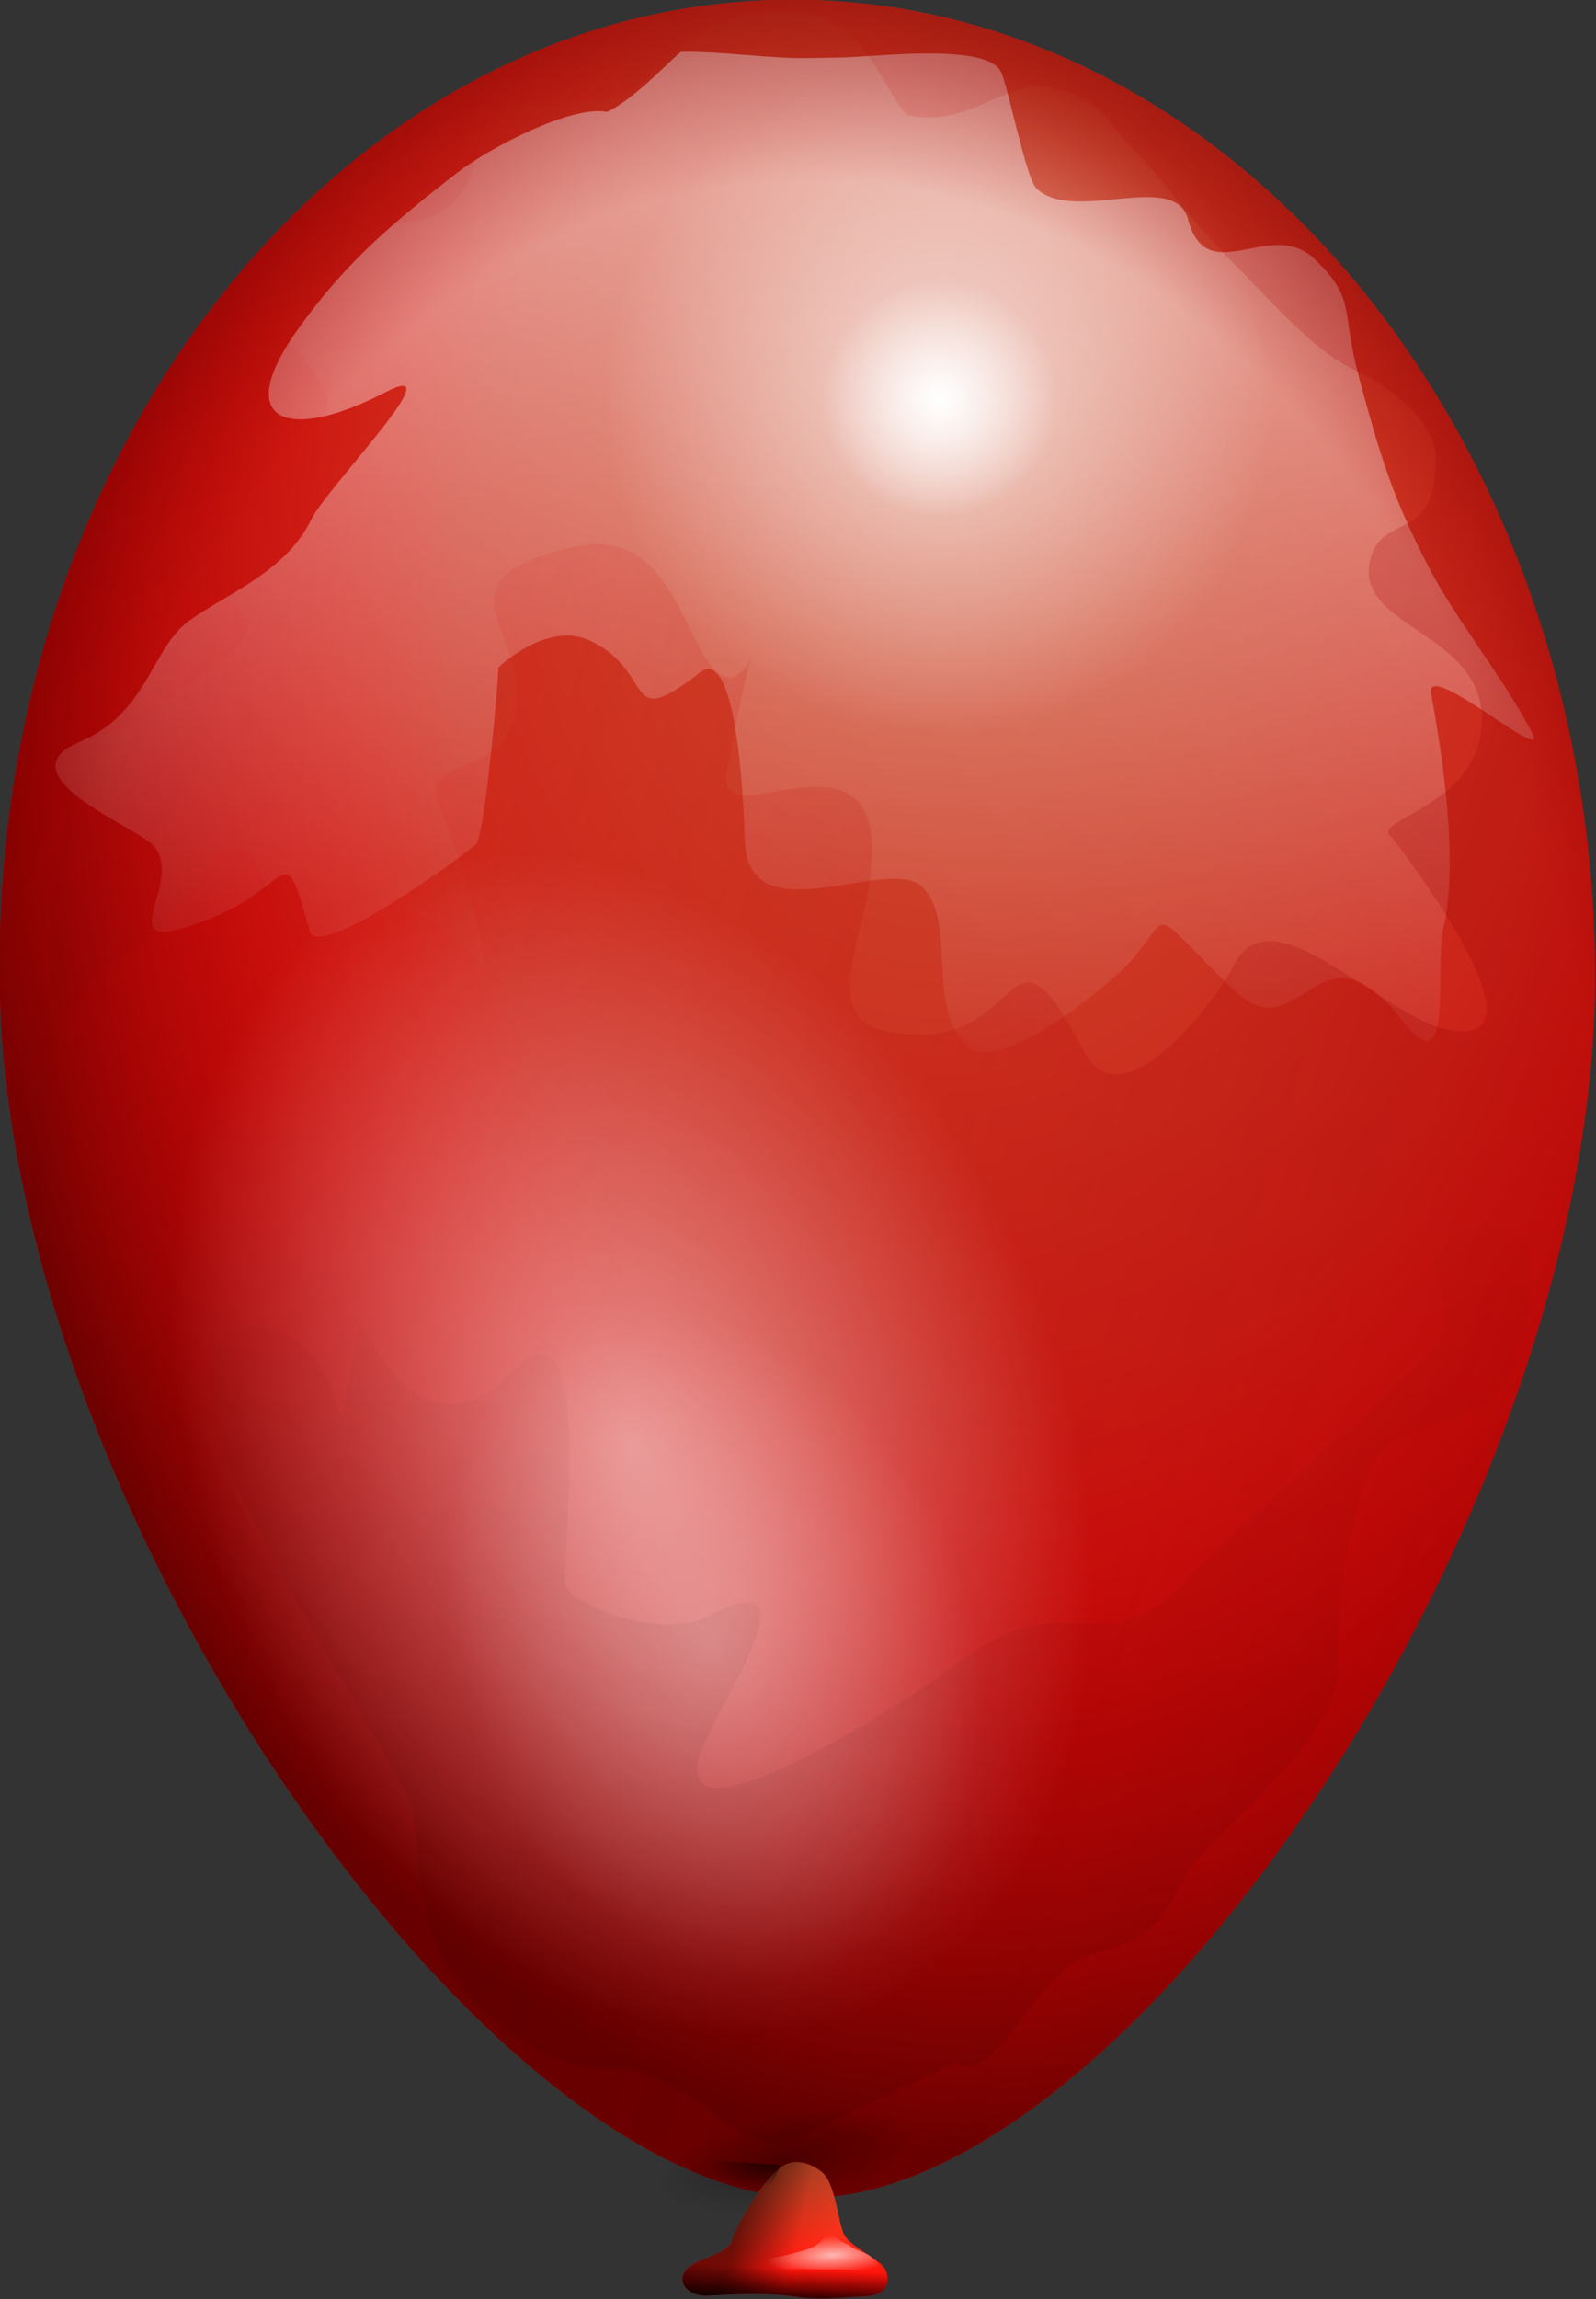 <?xml version="1.0" encoding="UTF-8" standalone="no"?>
<svg xmlns:rdf="http://www.w3.org/1999/02/22-rdf-syntax-ns#" xmlns="http://www.w3.org/2000/svg" height="782.13" width="543.08" version="1.0" y="0" x="0" xmlns:cc="http://creativecommons.org/ns#" xmlns:xlink="http://www.w3.org/1999/xlink" xmlns:dc="http://purl.org/dc/elements/1.1/">
	<rect width="100%" height="100%" fill="#333333" stroke="none"/>
	<defs>
		<linearGradient id="c">
			<stop stop-color="#ff6134" offset="0"/>
			<stop stop-color="#f00" offset="1"/>
		</linearGradient>
		<linearGradient id="d">
			<stop stop-color="#5f0000" stop-opacity="0" offset="0"/>
			<stop stop-color="#f00" stop-opacity="0" offset=".5"/>
			<stop stop-color="#590000" offset="1"/>
		</linearGradient>
		<linearGradient id="a">
			<stop offset="0"/>
			<stop stop-opacity="0" offset="1"/>
		</linearGradient>
		<linearGradient id="b">
			<stop stop-color="#fff" offset="0"/>
			<stop stop-color="#fff" stop-opacity="0" offset="1"/>
		</linearGradient>
		<radialGradient id="n" fy="1161.4" cx="247.71" xlink:href="#a" gradientUnits="userSpaceOnUse" cy="1161.1" r="14.647" gradientTransform="matrix(1.483 -.546 .218 .594 -178.7 266.69)"/>
		<radialGradient id="m" cx="214.76" xlink:href="#b" gradientUnits="userSpaceOnUse" cy="1378.8" r="15.406" gradientTransform="matrix(1.378 -.507 .147 .399 -29.154 405.4)"/>
		<linearGradient id="u" y2="927.12" xlink:href="#a" gradientUnits="userSpaceOnUse" x2="310.45" gradientTransform="matrix(1.144 -.421 .283 .77 -161.41 256.05)" y1="923.83" x1="293.24"/>
		<linearGradient id="t" y2="937.79" xlink:href="#a" gradientUnits="userSpaceOnUse" x2="311.93" gradientTransform="matrix(1.144 -.421 .283 .77 -161.41 256.05)" y1="901.66" x1="293.05"/>
		<linearGradient id="s" y2="945.18" xlink:href="#a" gradientUnits="userSpaceOnUse" x2="301.38" gradientTransform="matrix(1.144 -.421 .283 .77 -161.41 256.05)" y1="959.69" x1="299.34"/>
		<linearGradient id="r" y2="958.59" xlink:href="#c" gradientUnits="userSpaceOnUse" x2="302.31" gradientTransform="matrix(1.144 -.421 .283 .77 -161.41 256.05)" y1="900.84" x1="309.16"/>
		<radialGradient id="l" cx="269.79" xlink:href="#a" gradientUnits="userSpaceOnUse" cy="1031.8" r="32.826" gradientTransform="matrix(1.178 -.653 .259 .407 -140.83 577.09)"/>
		<radialGradient id="k" cx="413.89" gradientUnits="userSpaceOnUse" cy="440.37" r="359.53" gradientTransform="matrix(.942 -.31 .428 1.299 -214.4 82.076)">
			<stop stop-color="#f00" stop-opacity="0" offset="0"/>
			<stop stop-color="#f00" stop-opacity="0" offset=".5"/>
			<stop stop-color="#a60000" stop-opacity="0" offset=".75"/>
			<stop stop-color="#540000" offset="1"/>
		</radialGradient>
		<linearGradient id="q" y2="608.36" xlink:href="#a" gradientUnits="userSpaceOnUse" x2="345.4" gradientTransform="matrix(1.197 -.394 .248 .754 -200.28 124.99)" y1="1203.6" x1="336.15"/>
		<radialGradient id="j" cx="480.13" xlink:href="#b" gradientUnits="userSpaceOnUse" cy="516.87" r="175.44" gradientTransform="matrix(.389 -.315 .42 .518 -35.161 543.49)"/>
		<radialGradient id="i" cx="480.13" xlink:href="#b" gradientUnits="userSpaceOnUse" cy="516.87" r="175.44" gradientTransform="matrix(.652 -.529 .75 .924 -378.41 379.69)"/>
		<linearGradient id="p" y2="504.58" xlink:href="#d" gradientUnits="userSpaceOnUse" x2="1100.7" gradientTransform="matrix(.809 -.266 .367 1.115 -200.28 124.99)" y1="-283.39" x1="-683.5"/>
		<radialGradient id="h" cx="457.14" xlink:href="#b" gradientUnits="userSpaceOnUse" cy="263.79" r="94.286" gradientTransform="matrix(1.151 -.379 .379 1.151 -309.88 102.16)"/>
		<radialGradient id="g" cx="457.14" xlink:href="#b" gradientUnits="userSpaceOnUse" cy="263.79" r="94.286" gradientTransform="matrix(.403 -.133 .133 .403 97.222 186.94)"/>
		<linearGradient id="o" y2="601.16" xlink:href="#b" gradientUnits="userSpaceOnUse" x2="285.9" gradientTransform="matrix(1.152 -.379 .258 .783 -200.28 124.99)" y1="168.43" x1="350.37"/>
		<radialGradient id="f" cx="478.66" xlink:href="#d" gradientUnits="userSpaceOnUse" cy="290.04" r="372.49" gradientTransform="matrix(.942 -.31 .428 1.299 -214.4 82.076)"/>
		<radialGradient id="e" cx="462.46" xlink:href="#c" gradientUnits="userSpaceOnUse" cy="233.67" r="330.33" gradientTransform="matrix(.942 -.31 .428 1.299 -214.4 82.076)"/>
	</defs>
	<g transform="matrix(.955 .296 -.297 .954 86.434 -179.54)">
		<g fill-rule="evenodd">
			<path opacity=".75" d="m586.15 348.33c57.22 173.78-23.94 444.05-127.36 481.11-100.72 36.16-331.05-137.57-388.27-311.34-57.208-173.78 11.86-352.84 154.17-399.69 142.32-46.855 304.25 56.15 361.46 229.92z" fill="url(#e)"/>
			<path d="m586.15 348.33c57.22 173.78-23.94 444.05-127.36 481.11-100.72 36.16-331.05-137.57-388.27-311.34-57.208-173.78 11.861-352.84 154.17-399.69 142.32-46.855 304.25 56.15 361.46 229.92z" fill="url(#f)"/>
			<path opacity=".6" d="m179.32 172.45c-12.085 1.331-34.371 23.294-42.595 35.08-16.91 24.233-26.944 40.528-35.48 65.825-13.106 38.838 8.436 38.436 34.286 12.776 19.749-19.604-9.256 36.704-11.022 48.749-2.95 20.116-21.686 34.073-29.986 45.968-8.658 12.408-3.91 33.769-22.771 49.609-20.582 17.285 20.481 21.385 32.433 25.418 19.096 6.444-6.082 47.372 29.752 17.277 21.131-17.746 13.552-33.057 31.639-4.401 5.965 9.451 43.662-41.679 45.342-45.008 1.963-3.89-9.489-56.231-10.622-59.671-.023-.07 11.096-20.327 27.172-17.97 24.936 3.656 19.514 26.955 38.854-.76 9.826-14.081 30.706 47.582 31.439 49.809 10.517 31.945 48.063-9.691 62.352-2.48 15.262 7.702 12.946 38.214 30.545 47.096 13.884 7.006 40.046-34.514 43.522-41.401 11.373-22.538-1.651-23.463 37.96-3.474 27.9 14.079 19.118-34.042 57.851-7.014 23.572 16.448 4.742-20.65 3.741-34.32-1.689-23.068-17.566-55.721-27.731-75.094-5.752-10.963 45.756 11.634 37.034 2.847-15.909-16.027-35.727-28.737-50.436-43.555-19.057-19.199-27.75-32.28-42.261-55.271-12.537-19.863-8.435-24.623-26.078-33.526-18.629-9.401-31.699 21.183-45.175-.167-9.373-14.85-36.745 13.139-52.423 5.227-4.415-2.228-19.819-30.849-23.364-34.42-7.802-7.86-41.975 7.803-53.35 11.549-3.619 1.191-7.237 2.383-10.855 3.574-12.451 4.099-28.129 6.253-41.601 10.688-.98.323-10.547 20.636-18.17 27.038z" fill="url(#o)"/>
			<path d="m354.43 220.08c6.908 20.983-4.502 43.594-25.485 50.503-20.983 6.908-43.594-4.502-50.503-25.485-6.908-20.983 4.502-43.594 25.485-50.503 20.983-6.908 43.594 4.502 50.503 25.485z" fill="url(#g)"/>
			<path opacity=".6" d="m424.99 196.85c19.738 59.953-12.862 124.55-72.814 144.29-59.953 19.738-124.55-12.862-144.29-72.814-19.738-59.953 12.862-124.55 72.814-144.29 59.953-19.738 124.55 12.862 144.29 72.814z" fill="url(#h)"/>
			<path opacity=".4" d="m224.7 118.42c-142.31 46.85-211.4 225.89-154.18 399.66 57.21 173.78 287.56 347.52 388.27 311.35 103.43-37.05 184.58-307.34 127.37-481.11-57.21-173.78-219.14-276.76-361.46-229.9zm-4.686 5.853c5.015-2.113 10.745-3.515 17.338-3.998 19.323-1.415 35.137 23.137 40.552 22.741 20.432-1.496 28.649-22.274 43.469-23.359 18.537-1.357 21.95 6.572 34.283 12.796 11.454 5.78 26.177 17.714 41.47 25.432 12.527 6.322 34.938 20.632 49.613 22.784 13.777 2.02 32.638 7.798 36.961 20.929 9.135 27.746-12.253 22.705-11.007 39.715 1.711 23.371 43.087 12.055 52.268 39.939 9.491 28.829-26.557 44.184-17.352 47.825.186.073 77.955 54.048 36.847 57.058-23.013 1.685-70.872-27.598-75.008.612-1.503 10.251-19.632 63.679-39.916 43.245-43.436-43.758-16.268 9.505-67.811 13.278-16.975 1.243-16.57-17.487-17.941-36.205-5.718-78.109-55.479-5.987-58.612-31.83-9.453-77.967 5.537-10.748-21.531-38.017-16.307-16.428-29.142-34.047-54.146-18.265-38.555 24.335-3.444 29.967.709 56.914 3.861 25.057-29.434 24.763-13.708 40.605 5.28 5.319 36.015 49.856 26.949 45.281-3.607-1.82-7.243-3.655-10.85-5.475-38.888-19.624-32.519 47.093-65.047 3.386-25.289-33.979-18.825 22.841-46.247 42.303-7.79 34.455-14.325 11.251-19.843-5.508-4.985-15.142-3.334-28.415-8.865-45.214-9.022-27.403 13.603-22.494 24.543-44.172 6.365-12.614 33.053-33.898 5.575-37.927-14.432-2.116-36.676 10.229-20.762-8.2 10.238-11.85 54.46-56.08 30.1-73.08-13.717-9.57-53.551-36.52-13.384-49.74 35.854-11.81 44.864-13.58 42.624-44.11-1.82-24.859 36.809-14.624 48.035-36.871 6.947-13.767 15.653-26.535 30.697-32.873z" fill="url(#p)"/>
			<path opacity="0.53" d="m442.64 489.2c81.03 99.865 89.602 227.17 19.145 284.33-70.457 57.169-193.26 22.557-274.29-77.308s-89.602-227.17-19.145-284.33c70.457-57.169 193.26-22.557 274.29 77.308z" fill="url(#i)"/>
			<path opacity=".3" d="m440.6 592.04c45.396 55.948 48.157 128.92 6.166 162.99-41.99 34.071-112.83 16.337-158.23-39.611-45.396-55.948-48.157-128.92-6.166-162.99 41.99-34.071 112.83-16.337 158.23 39.611z" fill="url(#j)"/>
			<path opacity=".1" d="m288.67 744.39c-20.656-22.32-67.291-60.291-94.213-92.347-15.246-18.154-28.174-48.051-3.649-49.846 37.181-2.722 38.721 56.013 30.704-10.109-.515-4.244 33.299 41.825 54.948-1.075 17.191-34.066 32.385 46.68 38.096 64.029 2.222 6.748 37.01 9.093 49.846-3.649 32.273-32.035 10.314 33.513 11.325 47.319 2.459 33.584 68.667-48.672 71.752-53.401 28.727-44.038 49.53-15.706 67.914-52.137 19.301-38.248 41.658-69.868 56.589-99.456 11.829-23.441-26-28.786 5.29-48.535 23.691-14.953 26.22 43.17 21.528 52.468-11.441 22.673-37.009 17.942-34.683 49.705 1.455 19.871 2.436 33.239 10.014 56.259 6.769 20.561-15.068 55.228-23.264 71.469-11.601 22.988-.467 30.425-27.007 47.177-18.204 11.49-16.687 52.209-34.683 49.705-12.546 12.454-33.335 30.543-42.312 39.454-16.79 16.666-40.666-12.135-68.989-2.81-21.38 7.039-46.546-4.888-60.002-14.277-12.961-9.044-24.377-35.279-29.204-49.941z" fill="url(#q)"/>
			<path d="m586.15 348.33c57.22 173.78-23.94 444.05-127.36 481.11-100.72 36.16-331.05-137.57-388.27-311.34-57.208-173.78 11.861-352.84 154.17-399.69 142.32-46.855 304.25 56.15 361.46 229.92z" fill="url(#k)"/>
			<path opacity=".3" d="m482.78 799.8c4.701 7.381-8.808 22.962-30.17 34.797-21.361 11.835-42.483 15.44-47.171 8.052-4.701-7.381 8.808-22.962 30.17-34.797 21.361-11.835 42.483-15.44 47.171-8.052z" fill="url(#l)"/>
			<path d="m443.93 823.13c-4.312 5.476-8.492 21.57-8.704 29.039-.118 4.155-6.79 7.882-9.885 11.174-6.089 6.476.322 11.723 7.623 9.035 9.724-3.579 19.031-6.989 29.134-8.57 7.62-1.192 14.83-4.382 22.151-7.076 7.455-2.744 6.606-8.054 3.501-10.977-2.826-2.659-12.959-3.509-16.502-6.844-3.363-3.165-8.102-16.563-14.298-18.42-.456-.137-8.36-3.278-13.02 2.639z" fill="url(#r)"/>
			<path d="m443.93 823.13c-4.312 5.476-8.492 21.57-8.704 29.039-.118 4.155-6.79 7.882-9.885 11.174-6.089 6.476.322 11.723 7.623 9.035 9.724-3.579 19.031-6.989 29.134-8.57 7.62-1.192 14.83-4.382 22.151-7.076 7.455-2.744 6.606-8.054 3.501-10.977-2.826-2.659-12.959-3.509-16.502-6.844-3.363-3.165-8.102-16.563-14.298-18.42-.456-.137-8.36-3.278-13.02 2.639z" fill="url(#s)"/>
			<path opacity=".468" d="m443.93 823.13c-4.312 5.476-8.492 21.57-8.704 29.039-.118 4.155-6.79 7.882-9.885 11.174-6.089 6.476.322 11.723 7.623 9.035 9.724-3.579 19.031-6.989 29.134-8.57 7.62-1.192 14.83-4.382 22.151-7.076 7.455-2.744 6.606-8.054 3.501-10.977-2.826-2.659-12.959-3.509-16.502-6.844-3.363-3.165-8.102-16.563-14.298-18.42-.456-.137-8.36-3.278-13.02 2.639z" fill="url(#t)"/>
			<path opacity=".509" d="m443.93 823.13c-4.312 5.476-8.492 21.57-8.704 29.039-.118 4.155-6.79 7.882-9.885 11.174-6.089 6.476.322 11.723 7.623 9.035 9.724-3.579 19.031-6.989 29.134-8.57 7.62-1.192 14.83-4.382 22.151-7.076 7.455-2.744 6.606-8.054 3.501-10.977-2.826-2.659-12.959-3.509-16.502-6.844-3.363-3.165-8.102-16.563-14.298-18.42-.456-.137-8.36-3.278-13.02 2.639z" fill="url(#u)"/>
			<path opacity=".676" d="m441.39 857.23c3.325-.757 10.466-4.178 15.025-7.169 3.858-2.531 6.32-3.725 8.008-7.044 2.442-4.802 3.423-1.824 9.209-1.37 3.829 1.925 7.452-.523 12.315 4.1 3.687 1.54-11.077 4.077-14.966 5.508-4.178 1.538-8.054 2.145-11.931 3.572-2.675.985-8.493 2.009-10.641 2.278-3.342.419-1.961-.739-7.017.125z" fill="url(#m)"/>
		</g>
		<path opacity=".639" d="m443.4 822.61c-1.499 24.199-11.692 5.841-19.032 9.939-11.967 4.378-17.565.877-3.916-4.487l22.948-5.451z" fill="url(#n)"/>
	</g>
</svg>
